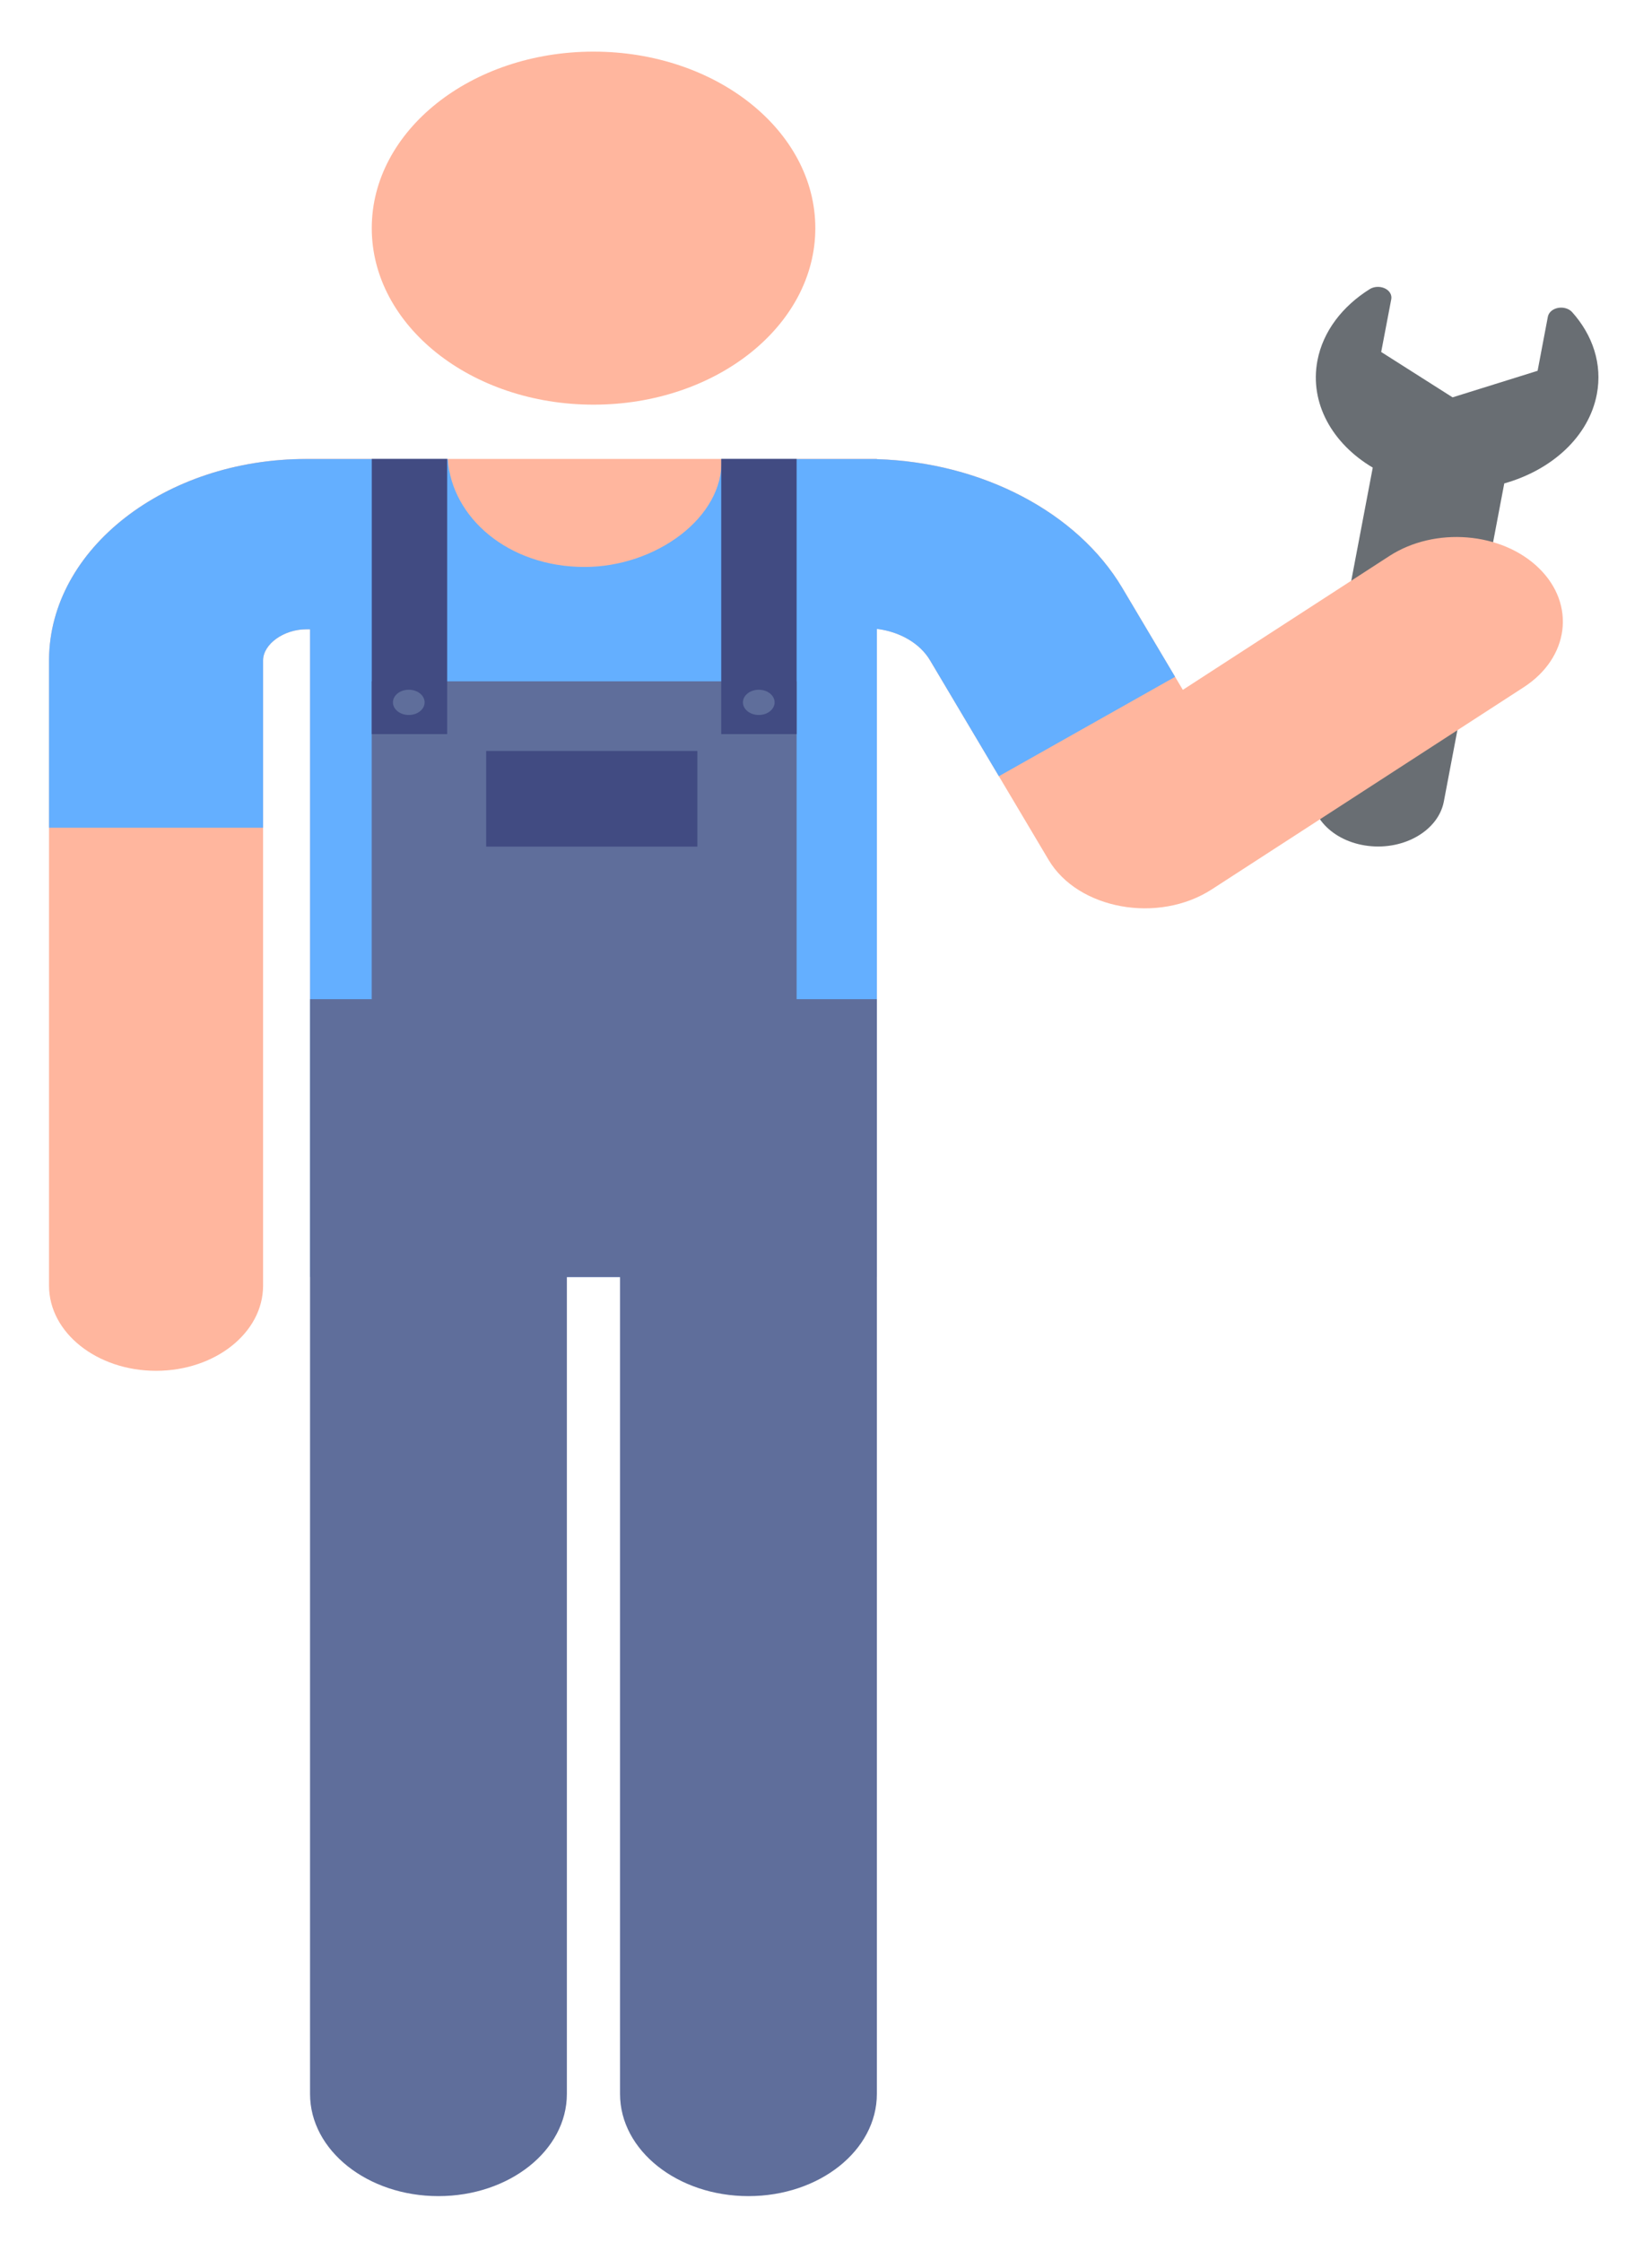 <svg width="28" height="38" viewBox="0 0 28 38" fill="none" xmlns="http://www.w3.org/2000/svg">
<path d="M27.065 6.682C27.162 6.172 26.995 5.679 26.645 5.289C26.591 5.23 26.497 5.202 26.407 5.219C26.317 5.236 26.249 5.295 26.235 5.368L26.061 6.285L24.62 6.735L23.41 5.966L23.581 5.07C23.594 4.997 23.551 4.924 23.47 4.887C23.389 4.85 23.288 4.855 23.215 4.901C22.754 5.19 22.424 5.614 22.329 6.113C22.193 6.833 22.581 7.519 23.267 7.926L22.243 13.317C22.15 13.807 22.573 14.264 23.189 14.338C23.804 14.412 24.379 14.075 24.472 13.585L25.496 8.194C26.302 7.967 26.928 7.402 27.065 6.682Z" fill="#696E73"/>
<path d="M26.084 9.631C25.456 9.017 24.321 8.924 23.549 9.424L20.048 11.693L19.022 9.965C18.259 8.68 16.639 7.835 14.862 7.782V7.779C13.931 7.779 6.124 7.779 5.19 7.779C2.798 7.779 0.843 9.304 0.831 11.178C0.831 11.181 0.831 11.183 0.831 11.186V21.792C0.831 22.589 1.643 23.235 2.645 23.235C3.647 23.235 4.459 22.589 4.459 21.792V11.191C4.463 10.916 4.81 10.667 5.19 10.667H5.255V21.644H14.863V10.659C15.251 10.706 15.593 10.905 15.763 11.192L17.773 14.575C18.272 15.415 19.633 15.662 20.54 15.074L25.825 11.649C26.597 11.149 26.713 10.245 26.084 9.631Z" fill="#FFB69E"/>
<path d="M19.022 9.966C18.259 8.681 16.639 7.836 14.863 7.783V7.78H12.228C12.27 8.77 11.114 9.61 9.908 9.61C8.615 9.61 7.656 8.773 7.589 7.78H5.19C2.799 7.78 0.843 9.305 0.831 11.179C0.831 11.182 0.831 11.184 0.831 11.187V14.03H4.459V11.191C4.462 10.917 4.81 10.667 5.19 10.667H5.255C5.255 12.821 5.255 19.3 5.255 21.645H14.862C14.862 20.338 14.862 11.817 14.862 10.66C15.251 10.707 15.593 10.905 15.763 11.192L16.93 13.157L19.917 11.472L19.022 9.966Z" fill="#64AFFF"/>
<path d="M14.862 21.645V16.936H13.502V11.549H6.3V16.936H5.255V21.645V35.492C5.255 36.449 6.229 37.224 7.431 37.224C8.633 37.224 9.608 36.449 9.608 35.492V21.645H10.509V35.492C10.509 36.449 11.484 37.224 12.686 37.224C13.888 37.224 14.862 36.449 14.862 35.492V21.645Z" fill="#5F6E9B"/>
<path d="M10.06 6.859C12.136 6.859 13.819 5.519 13.819 3.867C13.819 2.215 12.136 0.875 10.06 0.875C7.984 0.875 6.301 2.215 6.301 3.867C6.301 5.519 7.984 6.859 10.06 6.859Z" fill="#FFB69E"/>
<path d="M11.82 12.729H8.24V14.35H11.82V12.729Z" fill="#414B82"/>
<path d="M7.579 7.779H6.301V12.443H7.579V7.779Z" fill="#414B82"/>
<path d="M13.502 7.779H12.224V12.443H13.502V7.779Z" fill="#414B82"/>
<path d="M6.929 12.119C7.077 12.119 7.197 12.023 7.197 11.905C7.197 11.787 7.077 11.691 6.929 11.691C6.78 11.691 6.66 11.787 6.66 11.905C6.66 12.023 6.78 12.119 6.929 12.119Z" fill="#5F6E9B"/>
<path d="M12.861 12.119C13.009 12.119 13.129 12.023 13.129 11.905C13.129 11.787 13.009 11.691 12.861 11.691C12.713 11.691 12.592 11.787 12.592 11.905C12.592 12.023 12.713 12.119 12.861 12.119Z" fill="#5F6E9B"/>
</svg>
